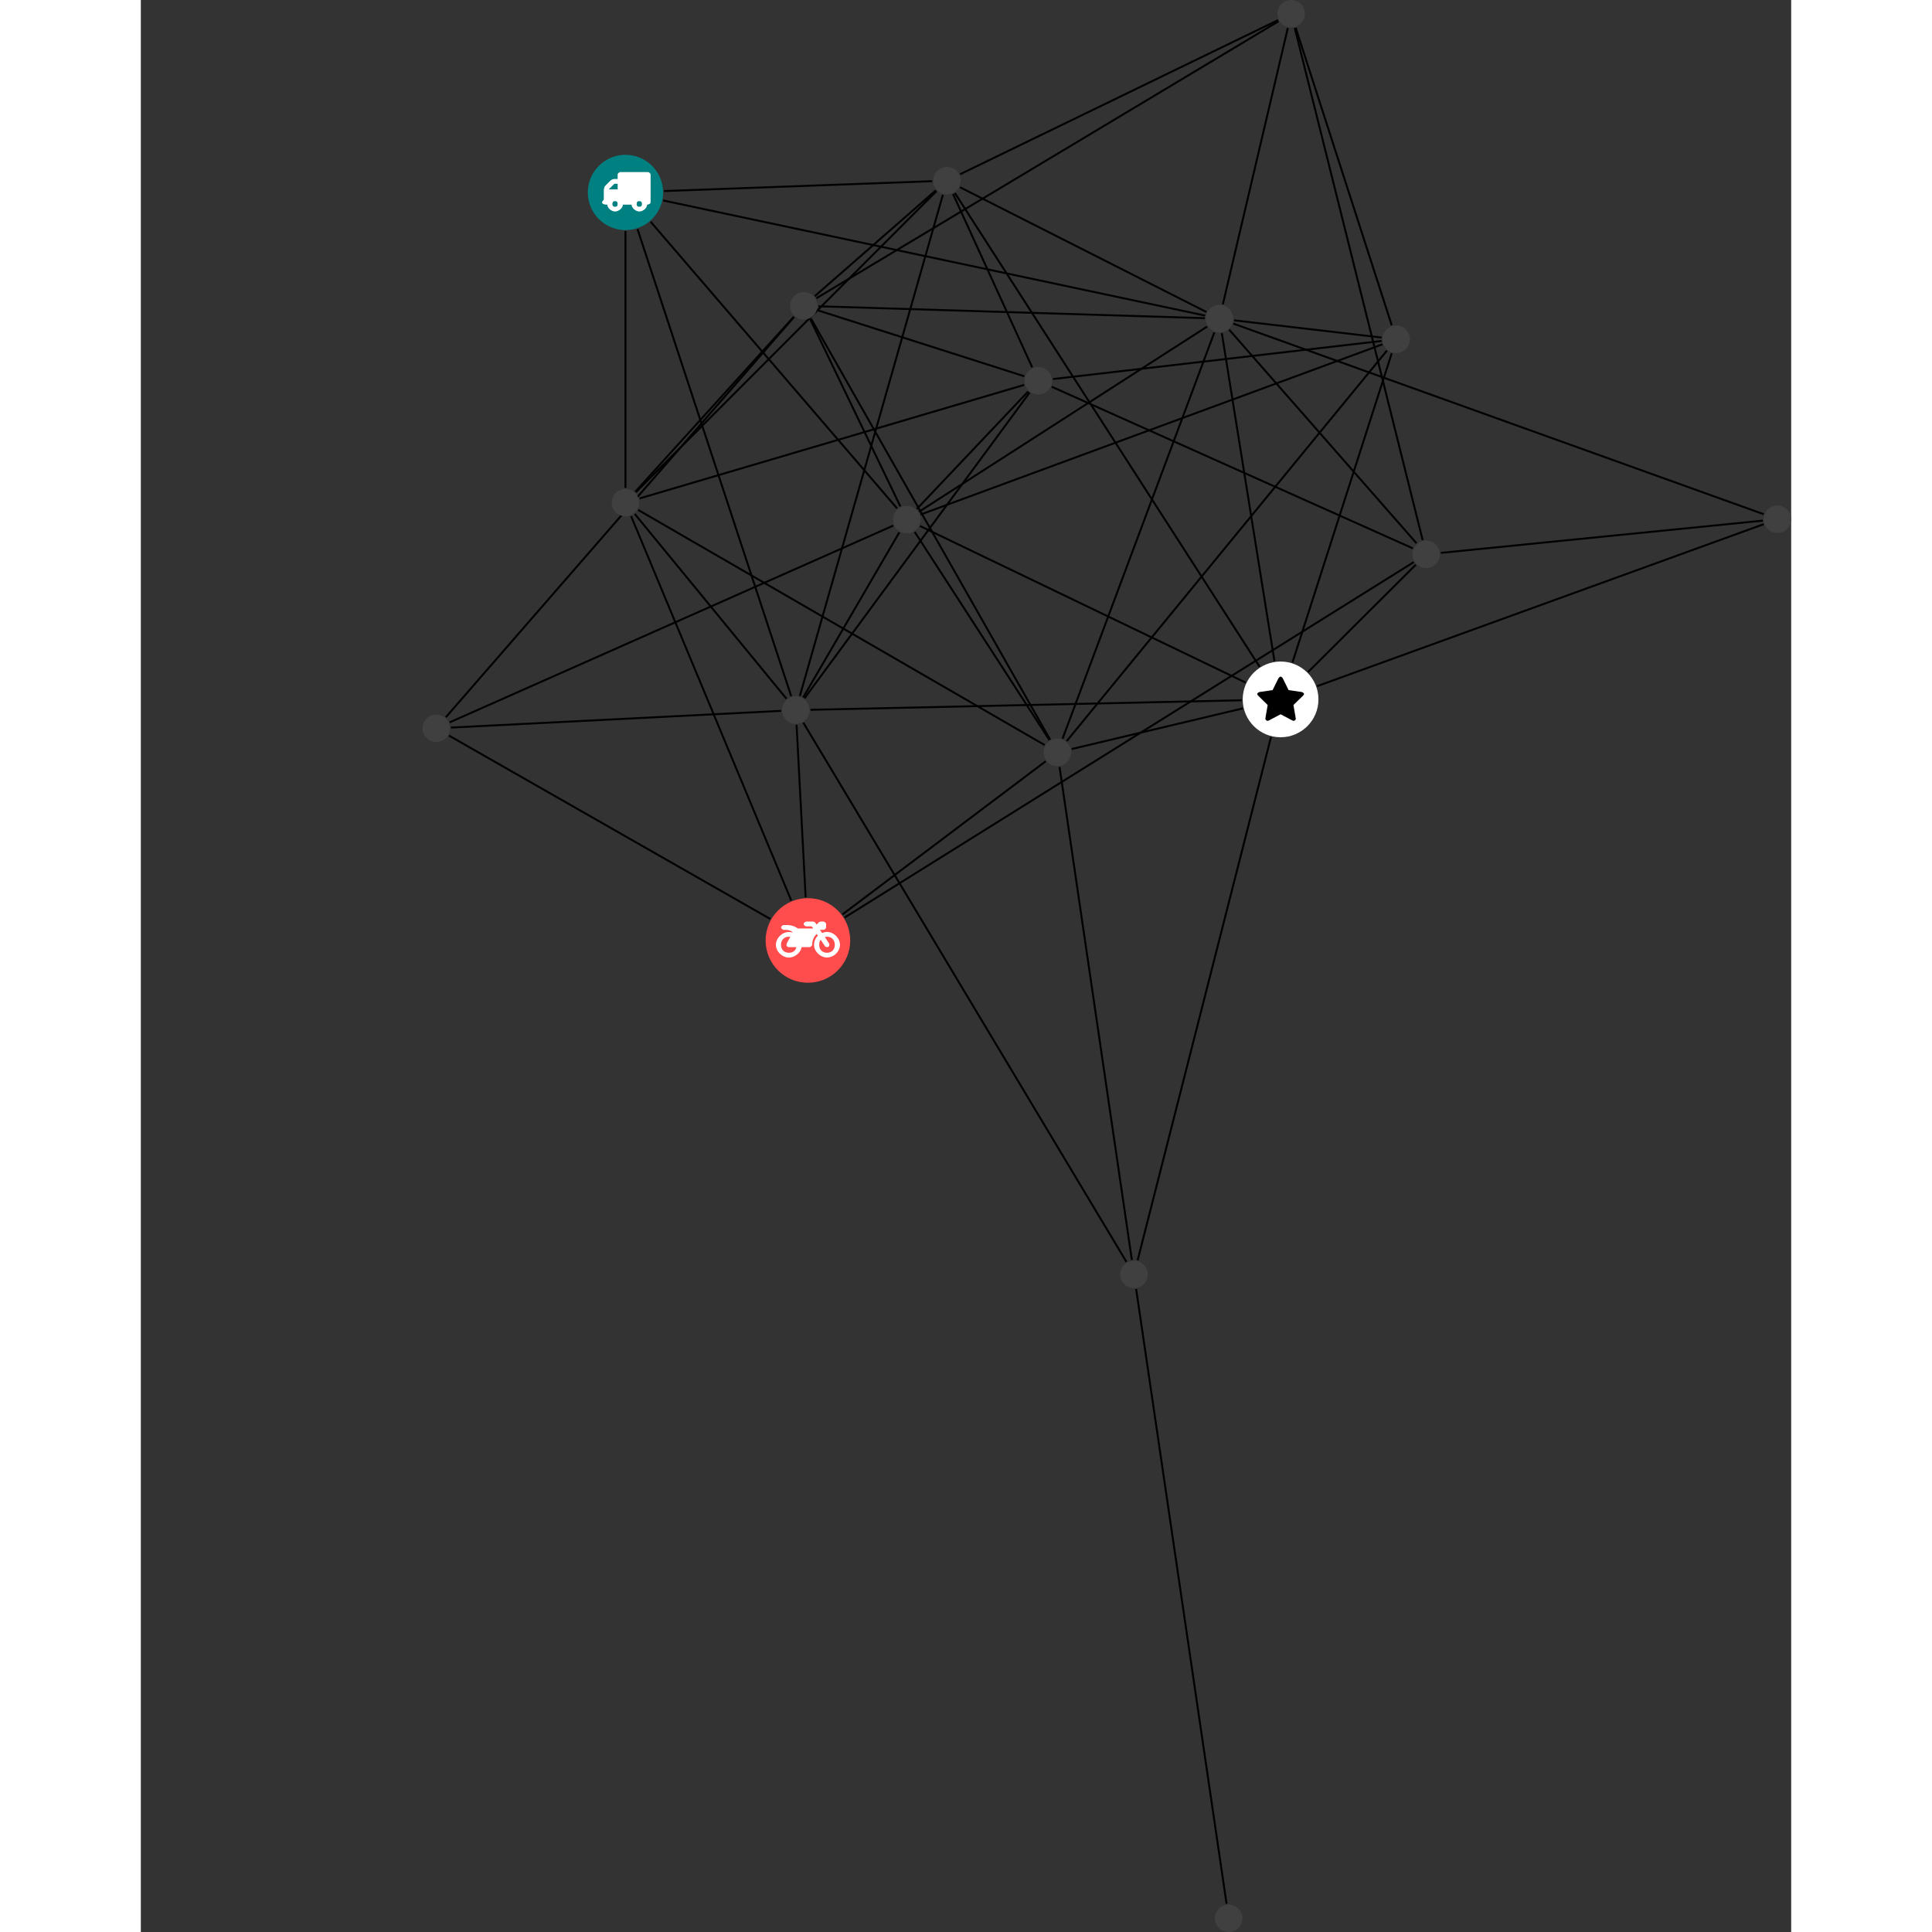 <?xml version="1.0" encoding="UTF-8"?>
<svg xmlns="http://www.w3.org/2000/svg" xmlns:xlink="http://www.w3.org/1999/xlink" width="396.708pt" height="396.708pt" viewBox="-57.834 0.000 338.875 396.708" version="1.1">
<rect x="-57.834" y="0.000" width="338.875" height="396.708" fill="#333333" stroke="none"/>
<defs>
<g>
<symbol overflow="visible" id="glyph0-0">
<path style="stroke:none;" d="M 1.422 -0.75 L 1.422 -7.922 L 3.562 -7.922 L 3.562 -0.891 L 1.422 -0.891 Z M 0.625 0 L 4.531 0 L 4.531 -8.812 L 0.438 -8.812 L 0.438 0 Z M 0.625 0 "/>
</symbol>
<symbol overflow="visible" id="glyph0-1">
<path style="stroke:none;" d="M 3.375 -0.844 C 3.375 -0.453 3.234 -0.266 2.844 -0.266 C 2.469 -0.266 2.297 -0.453 2.297 -0.844 C 2.297 -1.219 2.469 -1.422 2.844 -1.422 C 3.234 -1.422 3.375 -1.219 3.375 -0.844 Z M 1.594 -3.688 L 1.594 -3.859 C 1.594 -3.875 1.578 -3.875 1.594 -3.891 L 2.688 -4.969 C 2.703 -5 2.656 -4.984 2.688 -4.984 L 3.375 -4.984 L 3.375 -3.828 L 1.594 -3.828 Z M 8.359 -0.844 C 8.359 -0.453 8.219 -0.266 7.828 -0.266 C 7.453 -0.266 7.281 -0.453 7.281 -0.844 C 7.281 -1.219 7.453 -1.422 7.828 -1.422 C 8.219 -1.422 8.359 -1.219 8.359 -0.844 Z M 10.141 -6.891 C 10.141 -7.094 9.812 -7.391 9.609 -7.391 L 3.922 -7.391 C 3.719 -7.391 3.375 -7.094 3.375 -6.891 L 3.375 -5.969 L 2.672 -5.969 C 2.469 -5.969 2.078 -5.812 1.938 -5.672 L 0.844 -4.578 C 0.531 -4.266 0.531 -3.734 0.531 -3.328 L 0.531 -1.688 C 0.516 -1.688 0.172 -1.391 0.172 -1.203 C 0.172 -0.781 0.781 -0.703 1.062 -0.703 L 1.25 -0.703 C 1.25 -0.047 2.062 0.703 2.844 0.703 C 3.641 0.703 4.453 -0.047 4.453 -0.703 L 6.234 -0.703 C 6.234 -0.047 7.047 0.703 7.828 0.703 C 8.625 0.703 9.438 -0.047 9.438 -0.703 C 9.547 -0.703 10.141 -0.781 10.141 -1.203 Z M 10.141 -6.891 "/>
</symbol>
<symbol overflow="visible" id="glyph0-2">
<path style="stroke:none;" d="M 12.969 -2.906 C 12.844 -3.984 11.859 -5.016 10.781 -5.219 C 10.234 -5.328 9.703 -5.219 9.328 -5.031 L 8.875 -5.688 L 9.609 -5.688 C 9.812 -5.688 10.141 -5.984 10.141 -6.188 L 10.141 -6.891 C 10.141 -7.094 9.812 -7.391 9.609 -7.391 L 9.047 -7.391 C 8.969 -7.391 8.734 -7.312 8.656 -7.25 L 8.188 -6.766 L 7.891 -7.203 C 7.828 -7.281 7.594 -7.391 7.484 -7.391 L 6.078 -7.391 C 5.906 -7.391 5.547 -7.125 5.516 -6.953 C 5.484 -6.734 5.828 -6.406 6.047 -6.406 L 7.188 -6.406 L 7.484 -5.969 L 4.344 -5.969 C 4.141 -6.125 3.375 -6.672 2.141 -6.672 L 1.422 -6.672 C 1.219 -6.672 0.891 -6.375 0.891 -6.188 C 0.891 -5.984 1.219 -5.688 1.422 -5.688 L 1.781 -5.688 C 2.484 -5.688 2.906 -5.516 3.281 -5.188 L 3.25 -5.141 C 3.078 -5.188 2.797 -5.25 2.5 -5.25 C 1.109 -5.25 -0.172 -4 -0.172 -2.625 C -0.172 -1.25 1.109 0 2.5 0 C 3.75 0 4.953 -1.062 5.109 -2.141 L 6.766 -2.141 C 6.969 -2.141 7.281 -2.438 7.281 -2.625 C 7.281 -3.609 7.688 -4.391 8.219 -4.844 L 8.453 -4.5 C 7.969 -4.062 7.578 -3.203 7.672 -2.359 C 7.781 -1.172 8.969 -0.094 10.141 -0.016 C 11.703 0.094 13.156 -1.344 12.969 -2.906 Z M 2.5 -0.984 C 1.516 -0.984 0.875 -1.641 0.875 -2.625 C 0.875 -3.594 1.516 -4.281 2.5 -4.281 C 2.672 -4.281 2.844 -4.234 2.781 -4.25 L 2.047 -2.891 C 2 -2.781 2 -2.469 2.047 -2.359 C 2.125 -2.25 2.375 -2.141 2.5 -2.141 L 4.031 -2.141 C 3.891 -1.453 3.344 -0.984 2.5 -0.984 Z M 10.328 -0.984 C 9.344 -0.984 8.719 -1.641 8.719 -2.625 C 8.719 -3.109 8.859 -3.469 9.031 -3.641 L 9.906 -2.328 C 9.969 -2.219 10.203 -2.141 10.328 -2.141 C 10.391 -2.141 10.594 -2.188 10.641 -2.234 C 10.812 -2.344 10.844 -2.75 10.734 -2.922 L 9.875 -4.219 C 9.859 -4.219 10.094 -4.281 10.328 -4.281 C 11.297 -4.281 11.922 -3.594 11.922 -2.625 C 11.922 -1.641 11.297 -0.984 10.328 -0.984 Z M 10.328 -0.984 "/>
</symbol>
<symbol overflow="visible" id="glyph0-3">
<path style="stroke:none;" d="M 9.438 -5.078 C 9.438 -5.25 9.078 -5.453 8.938 -5.469 L 6.266 -5.859 L 5.078 -8.266 C 5.031 -8.375 4.75 -8.641 4.625 -8.641 C 4.5 -8.641 4.234 -8.375 4.172 -8.266 L 2.984 -5.859 L 0.312 -5.469 C 0.172 -5.453 -0.172 -5.25 -0.172 -5.078 C -0.172 -4.969 -0.062 -4.781 0.016 -4.719 L 1.969 -2.797 L 1.5 -0.062 C 1.5 -0.016 1.5 0.016 1.5 0.047 C 1.5 0.203 1.75 0.453 1.906 0.453 C 1.984 0.453 2.188 0.406 2.25 0.359 L 4.625 -0.891 L 7 0.359 C 7.062 0.406 7.266 0.453 7.344 0.453 C 7.5 0.453 7.75 0.203 7.75 0.047 C 7.75 0.016 7.75 -0.016 7.734 -0.062 L 7.266 -2.797 L 9.234 -4.719 C 9.297 -4.781 9.438 -4.969 9.438 -5.078 Z M 9.438 -5.078 "/>
</symbol>
</g>
<clipPath id="clip1">
  <path d="M 140 259 L 171 259 L 171 396.707 L 140 396.707 Z M 140 259 "/>
</clipPath>
<clipPath id="clip2">
  <path d="M 178 101 L 281.039 101 L 281.039 147 L 178 147 Z M 178 101 "/>
</clipPath>
<clipPath id="clip3">
  <path d="M 160 60 L 281.039 60 L 281.039 112 L 160 112 Z M 160 60 "/>
</clipPath>
<clipPath id="clip4">
  <path d="M 162 391 L 169 391 L 169 396.707 L 162 396.707 Z M 162 391 "/>
</clipPath>
<clipPath id="clip5">
  <path d="M 275 103 L 281.039 103 L 281.039 110 L 275 110 Z M 275 103 "/>
</clipPath>
</defs>
<g id="surface1">
<path style="fill:none;stroke-width:0.399;stroke-linecap:butt;stroke-linejoin:miter;stroke:rgb(0%,0%,0%);stroke-opacity:1;stroke-miterlimit:10;" d="M 0.001 -7.927 L 0.001 -60.666 " transform="matrix(1,0,0,-1,41.679,39.518)"/>
<path style="fill:none;stroke-width:0.399;stroke-linecap:butt;stroke-linejoin:miter;stroke:rgb(0%,0%,0%);stroke-opacity:1;stroke-miterlimit:10;" d="M 5.169 -6.013 L 55.79 -64.892 " transform="matrix(1,0,0,-1,41.679,39.518)"/>
<path style="fill:none;stroke-width:0.399;stroke-linecap:butt;stroke-linejoin:miter;stroke:rgb(0%,0%,0%);stroke-opacity:1;stroke-miterlimit:10;" d="M 7.755 -1.646 L 119.024 -25.283 " transform="matrix(1,0,0,-1,41.679,39.518)"/>
<path style="fill:none;stroke-width:0.399;stroke-linecap:butt;stroke-linejoin:miter;stroke:rgb(0%,0%,0%);stroke-opacity:1;stroke-miterlimit:10;" d="M 7.923 0.291 L 62.993 2.315 " transform="matrix(1,0,0,-1,41.679,39.518)"/>
<path style="fill:none;stroke-width:0.399;stroke-linecap:butt;stroke-linejoin:miter;stroke:rgb(0%,0%,0%);stroke-opacity:1;stroke-miterlimit:10;" d="M 2.477 -7.533 L 34.032 -103.427 " transform="matrix(1,0,0,-1,41.679,39.518)"/>
<path style="fill:none;stroke-width:0.399;stroke-linecap:butt;stroke-linejoin:miter;stroke:rgb(0%,0%,0%);stroke-opacity:1;stroke-miterlimit:10;" d="M 2.024 -61.447 L 34.583 -25.513 " transform="matrix(1,0,0,-1,41.679,39.518)"/>
<path style="fill:none;stroke-width:0.399;stroke-linecap:butt;stroke-linejoin:miter;stroke:rgb(0%,0%,0%);stroke-opacity:1;stroke-miterlimit:10;" d="M 1.161 -66.466 L 34.044 -145.388 " transform="matrix(1,0,0,-1,41.679,39.518)"/>
<path style="fill:none;stroke-width:0.399;stroke-linecap:butt;stroke-linejoin:miter;stroke:rgb(0%,0%,0%);stroke-opacity:1;stroke-miterlimit:10;" d="M 2.895 -62.826 L 81.88 -39.517 " transform="matrix(1,0,0,-1,41.679,39.518)"/>
<path style="fill:none;stroke-width:0.399;stroke-linecap:butt;stroke-linejoin:miter;stroke:rgb(0%,0%,0%);stroke-opacity:1;stroke-miterlimit:10;" d="M 2.614 -65.193 L 86.083 -113.47 " transform="matrix(1,0,0,-1,41.679,39.518)"/>
<path style="fill:none;stroke-width:0.399;stroke-linecap:butt;stroke-linejoin:miter;stroke:rgb(0%,0%,0%);stroke-opacity:1;stroke-miterlimit:10;" d="M 2.134 -61.548 L 63.876 0.291 " transform="matrix(1,0,0,-1,41.679,39.518)"/>
<path style="fill:none;stroke-width:0.399;stroke-linecap:butt;stroke-linejoin:miter;stroke:rgb(0%,0%,0%);stroke-opacity:1;stroke-miterlimit:10;" d="M 1.915 -66.013 L 33.063 -103.962 " transform="matrix(1,0,0,-1,41.679,39.518)"/>
<path style="fill:none;stroke-width:0.399;stroke-linecap:butt;stroke-linejoin:miter;stroke:rgb(0%,0%,0%);stroke-opacity:1;stroke-miterlimit:10;" d="M 39.481 -24.197 L 81.899 -37.744 " transform="matrix(1,0,0,-1,41.679,39.518)"/>
<path style="fill:none;stroke-width:0.399;stroke-linecap:butt;stroke-linejoin:miter;stroke:rgb(0%,0%,0%);stroke-opacity:1;stroke-miterlimit:10;" d="M 37.919 -25.998 L 56.446 -64.462 " transform="matrix(1,0,0,-1,41.679,39.518)"/>
<path style="fill:none;stroke-width:0.399;stroke-linecap:butt;stroke-linejoin:miter;stroke:rgb(0%,0%,0%);stroke-opacity:1;stroke-miterlimit:10;" d="M 38.098 -25.904 L 87.204 -112.357 " transform="matrix(1,0,0,-1,41.679,39.518)"/>
<path style="fill:none;stroke-width:0.399;stroke-linecap:butt;stroke-linejoin:miter;stroke:rgb(0%,0%,0%);stroke-opacity:1;stroke-miterlimit:10;" d="M 39.626 -23.373 L 118.958 -25.814 " transform="matrix(1,0,0,-1,41.679,39.518)"/>
<path style="fill:none;stroke-width:0.399;stroke-linecap:butt;stroke-linejoin:miter;stroke:rgb(0%,0%,0%);stroke-opacity:1;stroke-miterlimit:10;" d="M 38.88 -21.294 L 63.735 0.44 " transform="matrix(1,0,0,-1,41.679,39.518)"/>
<path style="fill:none;stroke-width:0.399;stroke-linecap:butt;stroke-linejoin:miter;stroke:rgb(0%,0%,0%);stroke-opacity:1;stroke-miterlimit:10;" d="M 39.196 -21.728 L 134.106 35.151 " transform="matrix(1,0,0,-1,41.679,39.518)"/>
<path style="fill:none;stroke-width:0.399;stroke-linecap:butt;stroke-linejoin:miter;stroke:rgb(0%,0%,0%);stroke-opacity:1;stroke-miterlimit:10;" d="M 34.63 -25.556 L -36.882 -107.752 " transform="matrix(1,0,0,-1,41.679,39.518)"/>
<path style="fill:none;stroke-width:0.399;stroke-linecap:butt;stroke-linejoin:miter;stroke:rgb(0%,0%,0%);stroke-opacity:1;stroke-miterlimit:10;" d="M 45.001 -148.884 L 161.864 -75.904 " transform="matrix(1,0,0,-1,41.679,39.518)"/>
<path style="fill:none;stroke-width:0.399;stroke-linecap:butt;stroke-linejoin:miter;stroke:rgb(0%,0%,0%);stroke-opacity:1;stroke-miterlimit:10;" d="M 44.559 -148.244 L 86.286 -116.798 " transform="matrix(1,0,0,-1,41.679,39.518)"/>
<path style="fill:none;stroke-width:0.399;stroke-linecap:butt;stroke-linejoin:miter;stroke:rgb(0%,0%,0%);stroke-opacity:1;stroke-miterlimit:10;" d="M 29.743 -149.185 L -36.242 -111.525 " transform="matrix(1,0,0,-1,41.679,39.518)"/>
<path style="fill:none;stroke-width:0.399;stroke-linecap:butt;stroke-linejoin:miter;stroke:rgb(0%,0%,0%);stroke-opacity:1;stroke-miterlimit:10;" d="M 36.997 -144.716 L 35.133 -109.306 " transform="matrix(1,0,0,-1,41.679,39.518)"/>
<g clip-path="url(#clip1)" clip-rule="nonzero">
<path style="fill:none;stroke-width:0.399;stroke-linecap:butt;stroke-linejoin:miter;stroke:rgb(0%,0%,0%);stroke-opacity:1;stroke-miterlimit:10;" d="M 123.426 -351.392 L 104.86 -225.166 " transform="matrix(1,0,0,-1,41.679,39.518)"/>
</g>
<path style="fill:none;stroke-width:0.399;stroke-linecap:butt;stroke-linejoin:miter;stroke:rgb(0%,0%,0%);stroke-opacity:1;stroke-miterlimit:10;" d="M 82.7 -40.853 L 59.833 -64.99 " transform="matrix(1,0,0,-1,41.679,39.518)"/>
<path style="fill:none;stroke-width:0.399;stroke-linecap:butt;stroke-linejoin:miter;stroke:rgb(0%,0%,0%);stroke-opacity:1;stroke-miterlimit:10;" d="M 87.77 -38.314 L 155.266 -30.49 " transform="matrix(1,0,0,-1,41.679,39.518)"/>
<path style="fill:none;stroke-width:0.399;stroke-linecap:butt;stroke-linejoin:miter;stroke:rgb(0%,0%,0%);stroke-opacity:1;stroke-miterlimit:10;" d="M 87.528 -39.896 L 161.669 -73.072 " transform="matrix(1,0,0,-1,41.679,39.518)"/>
<path style="fill:none;stroke-width:0.399;stroke-linecap:butt;stroke-linejoin:miter;stroke:rgb(0%,0%,0%);stroke-opacity:1;stroke-miterlimit:10;" d="M 83.52 -35.919 L 67.262 -0.318 " transform="matrix(1,0,0,-1,41.679,39.518)"/>
<path style="fill:none;stroke-width:0.399;stroke-linecap:butt;stroke-linejoin:miter;stroke:rgb(0%,0%,0%);stroke-opacity:1;stroke-miterlimit:10;" d="M 82.985 -41.091 L 36.766 -103.865 " transform="matrix(1,0,0,-1,41.679,39.518)"/>
<path style="fill:none;stroke-width:0.399;stroke-linecap:butt;stroke-linejoin:miter;stroke:rgb(0%,0%,0%);stroke-opacity:1;stroke-miterlimit:10;" d="M 105.165 -219.255 L 132.551 -111.822 " transform="matrix(1,0,0,-1,41.679,39.518)"/>
<path style="fill:none;stroke-width:0.399;stroke-linecap:butt;stroke-linejoin:miter;stroke:rgb(0%,0%,0%);stroke-opacity:1;stroke-miterlimit:10;" d="M 103.981 -219.193 L 89.133 -117.966 " transform="matrix(1,0,0,-1,41.679,39.518)"/>
<path style="fill:none;stroke-width:0.399;stroke-linecap:butt;stroke-linejoin:miter;stroke:rgb(0%,0%,0%);stroke-opacity:1;stroke-miterlimit:10;" d="M 102.868 -219.591 L 36.528 -108.88 " transform="matrix(1,0,0,-1,41.679,39.518)"/>
<g clip-path="url(#clip2)" clip-rule="nonzero">
<path style="fill:none;stroke-width:0.399;stroke-linecap:butt;stroke-linejoin:miter;stroke:rgb(0%,0%,0%);stroke-opacity:1;stroke-miterlimit:10;" d="M 142.02 -101.373 L 233.712 -68.115 " transform="matrix(1,0,0,-1,41.679,39.518)"/>
</g>
<path style="fill:none;stroke-width:0.399;stroke-linecap:butt;stroke-linejoin:miter;stroke:rgb(0%,0%,0%);stroke-opacity:1;stroke-miterlimit:10;" d="M 127.333 -100.638 L 60.477 -68.49 " transform="matrix(1,0,0,-1,41.679,39.518)"/>
<path style="fill:none;stroke-width:0.399;stroke-linecap:butt;stroke-linejoin:miter;stroke:rgb(0%,0%,0%);stroke-opacity:1;stroke-miterlimit:10;" d="M 136.962 -96.498 L 157.344 -33.017 " transform="matrix(1,0,0,-1,41.679,39.518)"/>
<path style="fill:none;stroke-width:0.399;stroke-linecap:butt;stroke-linejoin:miter;stroke:rgb(0%,0%,0%);stroke-opacity:1;stroke-miterlimit:10;" d="M 140.173 -98.466 L 162.286 -76.435 " transform="matrix(1,0,0,-1,41.679,39.518)"/>
<path style="fill:none;stroke-width:0.399;stroke-linecap:butt;stroke-linejoin:miter;stroke:rgb(0%,0%,0%);stroke-opacity:1;stroke-miterlimit:10;" d="M 126.762 -105.939 L 91.63 -114.283 " transform="matrix(1,0,0,-1,41.679,39.518)"/>
<path style="fill:none;stroke-width:0.399;stroke-linecap:butt;stroke-linejoin:miter;stroke:rgb(0%,0%,0%);stroke-opacity:1;stroke-miterlimit:10;" d="M 133.258 -96.22 L 122.454 -28.888 " transform="matrix(1,0,0,-1,41.679,39.518)"/>
<path style="fill:none;stroke-width:0.399;stroke-linecap:butt;stroke-linejoin:miter;stroke:rgb(0%,0%,0%);stroke-opacity:1;stroke-miterlimit:10;" d="M 130.208 -97.384 L 67.641 -0.111 " transform="matrix(1,0,0,-1,41.679,39.518)"/>
<path style="fill:none;stroke-width:0.399;stroke-linecap:butt;stroke-linejoin:miter;stroke:rgb(0%,0%,0%);stroke-opacity:1;stroke-miterlimit:10;" d="M 126.548 -104.271 L 37.993 -106.228 " transform="matrix(1,0,0,-1,41.679,39.518)"/>
<path style="fill:none;stroke-width:0.399;stroke-linecap:butt;stroke-linejoin:miter;stroke:rgb(0%,0%,0%);stroke-opacity:1;stroke-miterlimit:10;" d="M 233.544 -67.384 L 167.426 -74.005 " transform="matrix(1,0,0,-1,41.679,39.518)"/>
<g clip-path="url(#clip3)" clip-rule="nonzero">
<path style="fill:none;stroke-width:0.399;stroke-linecap:butt;stroke-linejoin:miter;stroke:rgb(0%,0%,0%);stroke-opacity:1;stroke-miterlimit:10;" d="M 233.708 -66.064 L 124.813 -26.931 " transform="matrix(1,0,0,-1,41.679,39.518)"/>
</g>
<path style="fill:none;stroke-width:0.399;stroke-linecap:butt;stroke-linejoin:miter;stroke:rgb(0%,0%,0%);stroke-opacity:1;stroke-miterlimit:10;" d="M 60.587 -66.138 L 155.434 -31.185 " transform="matrix(1,0,0,-1,41.679,39.518)"/>
<path style="fill:none;stroke-width:0.399;stroke-linecap:butt;stroke-linejoin:miter;stroke:rgb(0%,0%,0%);stroke-opacity:1;stroke-miterlimit:10;" d="M 59.395 -69.712 L 87.055 -112.447 " transform="matrix(1,0,0,-1,41.679,39.518)"/>
<path style="fill:none;stroke-width:0.399;stroke-linecap:butt;stroke-linejoin:miter;stroke:rgb(0%,0%,0%);stroke-opacity:1;stroke-miterlimit:10;" d="M 60.294 -65.548 L 119.434 -27.541 " transform="matrix(1,0,0,-1,41.679,39.518)"/>
<path style="fill:none;stroke-width:0.399;stroke-linecap:butt;stroke-linejoin:miter;stroke:rgb(0%,0%,0%);stroke-opacity:1;stroke-miterlimit:10;" d="M 54.997 -68.404 L -36.101 -108.806 " transform="matrix(1,0,0,-1,41.679,39.518)"/>
<path style="fill:none;stroke-width:0.399;stroke-linecap:butt;stroke-linejoin:miter;stroke:rgb(0%,0%,0%);stroke-opacity:1;stroke-miterlimit:10;" d="M 56.235 -69.787 L 36.497 -103.685 " transform="matrix(1,0,0,-1,41.679,39.518)"/>
<path style="fill:none;stroke-width:0.399;stroke-linecap:butt;stroke-linejoin:miter;stroke:rgb(0%,0%,0%);stroke-opacity:1;stroke-miterlimit:10;" d="M 156.352 -32.474 L 90.606 -112.65 " transform="matrix(1,0,0,-1,41.679,39.518)"/>
<path style="fill:none;stroke-width:0.399;stroke-linecap:butt;stroke-linejoin:miter;stroke:rgb(0%,0%,0%);stroke-opacity:1;stroke-miterlimit:10;" d="M 155.27 -29.794 L 124.973 -26.259 " transform="matrix(1,0,0,-1,41.679,39.518)"/>
<path style="fill:none;stroke-width:0.399;stroke-linecap:butt;stroke-linejoin:miter;stroke:rgb(0%,0%,0%);stroke-opacity:1;stroke-miterlimit:10;" d="M 157.341 -27.271 L 137.622 33.827 " transform="matrix(1,0,0,-1,41.679,39.518)"/>
<path style="fill:none;stroke-width:0.399;stroke-linecap:butt;stroke-linejoin:miter;stroke:rgb(0%,0%,0%);stroke-opacity:1;stroke-miterlimit:10;" d="M 162.434 -72.037 L 123.966 -28.177 " transform="matrix(1,0,0,-1,41.679,39.518)"/>
<path style="fill:none;stroke-width:0.399;stroke-linecap:butt;stroke-linejoin:miter;stroke:rgb(0%,0%,0%);stroke-opacity:1;stroke-miterlimit:10;" d="M 163.692 -71.377 L 137.426 33.772 " transform="matrix(1,0,0,-1,41.679,39.518)"/>
<path style="fill:none;stroke-width:0.399;stroke-linecap:butt;stroke-linejoin:miter;stroke:rgb(0%,0%,0%);stroke-opacity:1;stroke-miterlimit:10;" d="M 89.751 -112.154 L 120.919 -28.736 " transform="matrix(1,0,0,-1,41.679,39.518)"/>
<path style="fill:none;stroke-width:0.399;stroke-linecap:butt;stroke-linejoin:miter;stroke:rgb(0%,0%,0%);stroke-opacity:1;stroke-miterlimit:10;" d="M 119.282 -24.544 L 68.7 1.065 " transform="matrix(1,0,0,-1,41.679,39.518)"/>
<path style="fill:none;stroke-width:0.399;stroke-linecap:butt;stroke-linejoin:miter;stroke:rgb(0%,0%,0%);stroke-opacity:1;stroke-miterlimit:10;" d="M 122.665 -22.97 L 136.005 33.764 " transform="matrix(1,0,0,-1,41.679,39.518)"/>
<path style="fill:none;stroke-width:0.399;stroke-linecap:butt;stroke-linejoin:miter;stroke:rgb(0%,0%,0%);stroke-opacity:1;stroke-miterlimit:10;" d="M 68.723 3.745 L 133.981 35.385 " transform="matrix(1,0,0,-1,41.679,39.518)"/>
<path style="fill:none;stroke-width:0.399;stroke-linecap:butt;stroke-linejoin:miter;stroke:rgb(0%,0%,0%);stroke-opacity:1;stroke-miterlimit:10;" d="M 65.18 -0.474 L 35.805 -103.392 " transform="matrix(1,0,0,-1,41.679,39.518)"/>
<path style="fill:none;stroke-width:0.399;stroke-linecap:butt;stroke-linejoin:miter;stroke:rgb(0%,0%,0%);stroke-opacity:1;stroke-miterlimit:10;" d="M -35.847 -109.877 L 31.962 -106.447 " transform="matrix(1,0,0,-1,41.679,39.518)"/>
<path style=" stroke:none;fill-rule:nonzero;fill:rgb(0%,50%,50%);fill-opacity:1;" d="M 49.406 39.52 C 49.406 35.25 45.949 31.789 41.68 31.789 C 37.41 31.789 33.949 35.25 33.949 39.52 C 33.949 43.785 37.41 47.246 41.68 47.246 C 45.949 47.246 49.406 43.785 49.406 39.52 Z M 49.406 39.52 "/>
<g style="fill:rgb(100%,100%,100%);fill-opacity:1;">
  <use xlink:href="#glyph0-1" x="36.698" y="42.721"/>
</g>
<path style=" stroke:none;fill-rule:nonzero;fill:rgb(25%,25%,25%);fill-opacity:1;" d="M 44.496 103.199 C 44.496 101.645 43.234 100.383 41.68 100.383 C 40.121 100.383 38.859 101.645 38.859 103.199 C 38.859 104.754 40.121 106.016 41.68 106.016 C 43.234 106.016 44.496 104.754 44.496 103.199 Z M 44.496 103.199 "/>
<path style=" stroke:none;fill-rule:nonzero;fill:rgb(25%,25%,25%);fill-opacity:1;" d="M 81.105 62.797 C 81.105 61.238 79.844 59.977 78.285 59.977 C 76.73 59.977 75.469 61.238 75.469 62.797 C 75.469 64.352 76.73 65.613 78.285 65.613 C 79.844 65.613 81.105 64.352 81.105 62.797 Z M 81.105 62.797 "/>
<path style=" stroke:none;fill-rule:nonzero;fill:rgb(100%,29.999%,29.999%);fill-opacity:1;" d="M 87.828 193.109 C 87.828 188.309 83.941 184.422 79.141 184.422 C 74.344 184.422 70.457 188.309 70.457 193.109 C 70.457 197.906 74.344 201.793 79.141 201.793 C 83.941 201.793 87.828 197.906 87.828 193.109 Z M 87.828 193.109 "/>
<g style="fill:rgb(100%,100%,100%);fill-opacity:1;">
  <use xlink:href="#glyph0-2" x="72.741" y="196.62"/>
</g>
<g clip-path="url(#clip4)" clip-rule="nonzero">
<path style=" stroke:none;fill-rule:nonzero;fill:rgb(25%,25%,25%);fill-opacity:1;" d="M 168.363 393.891 C 168.363 392.332 167.102 391.07 165.543 391.07 C 163.988 391.07 162.727 392.332 162.727 393.891 C 162.727 395.445 163.988 396.707 165.543 396.707 C 167.102 396.707 168.363 395.445 168.363 393.891 Z M 168.363 393.891 "/>
</g>
<path style=" stroke:none;fill-rule:nonzero;fill:rgb(25%,25%,25%);fill-opacity:1;" d="M 129.27 78.18 C 129.27 76.625 128.008 75.363 126.453 75.363 C 124.895 75.363 123.633 76.625 123.633 78.18 C 123.633 79.738 124.895 81 126.453 81 C 128.008 81 129.27 79.738 129.27 78.18 Z M 129.27 78.18 "/>
<path style=" stroke:none;fill-rule:nonzero;fill:rgb(25%,25%,25%);fill-opacity:1;" d="M 148.914 261.695 C 148.914 260.137 147.652 258.875 146.098 258.875 C 144.539 258.875 143.277 260.137 143.277 261.695 C 143.277 263.25 144.539 264.512 146.098 264.512 C 147.652 264.512 148.914 263.25 148.914 261.695 Z M 148.914 261.695 "/>
<path style=" stroke:none;fill-rule:nonzero;fill:rgb(100%,100%,100%);fill-opacity:1;" d="M 183.973 143.609 C 183.973 139.316 180.492 135.836 176.199 135.836 C 171.906 135.836 168.422 139.316 168.422 143.609 C 168.422 147.902 171.906 151.387 176.199 151.387 C 180.492 151.387 183.973 147.902 183.973 143.609 Z M 183.973 143.609 "/>
<g style="fill:rgb(0%,0%,0%);fill-opacity:1;">
  <use xlink:href="#glyph0-3" x="171.577" y="147.56"/>
</g>
<g clip-path="url(#clip5)" clip-rule="nonzero">
<path style=" stroke:none;fill-rule:nonzero;fill:rgb(25%,25%,25%);fill-opacity:1;" d="M 281.043 106.602 C 281.043 105.047 279.781 103.785 278.223 103.785 C 276.668 103.785 275.406 105.047 275.406 106.602 C 275.406 108.16 276.668 109.422 278.223 109.422 C 279.781 109.422 281.043 108.16 281.043 106.602 Z M 281.043 106.602 "/>
</g>
<path style=" stroke:none;fill-rule:nonzero;fill:rgb(25%,25%,25%);fill-opacity:1;" d="M 102.254 106.695 C 102.254 105.141 100.992 103.879 99.434 103.879 C 97.879 103.879 96.617 105.141 96.617 106.695 C 96.617 108.254 97.879 109.516 99.434 109.516 C 100.992 109.516 102.254 108.254 102.254 106.695 Z M 102.254 106.695 "/>
<path style=" stroke:none;fill-rule:nonzero;fill:rgb(25%,25%,25%);fill-opacity:1;" d="M 202.762 69.66 C 202.762 68.105 201.5 66.844 199.941 66.844 C 198.387 66.844 197.125 68.105 197.125 69.66 C 197.125 71.215 198.387 72.477 199.941 72.477 C 201.5 72.477 202.762 71.215 202.762 69.66 Z M 202.762 69.66 "/>
<path style=" stroke:none;fill-rule:nonzero;fill:rgb(25%,25%,25%);fill-opacity:1;" d="M 208.918 113.82 C 208.918 112.266 207.656 111.004 206.102 111.004 C 204.543 111.004 203.281 112.266 203.281 113.82 C 203.281 115.379 204.543 116.641 206.102 116.641 C 207.656 116.641 208.918 115.379 208.918 113.82 Z M 208.918 113.82 "/>
<path style=" stroke:none;fill-rule:nonzero;fill:rgb(25%,25%,25%);fill-opacity:1;" d="M 133.191 154.496 C 133.191 152.941 131.93 151.68 130.371 151.68 C 128.816 151.68 127.555 152.941 127.555 154.496 C 127.555 156.055 128.816 157.316 130.371 157.316 C 131.93 157.316 133.191 156.055 133.191 154.496 Z M 133.191 154.496 "/>
<path style=" stroke:none;fill-rule:nonzero;fill:rgb(25%,25%,25%);fill-opacity:1;" d="M 166.469 65.426 C 166.469 63.871 165.207 62.609 163.652 62.609 C 162.094 62.609 160.832 63.871 160.832 65.426 C 160.832 66.98 162.094 68.242 163.652 68.242 C 165.207 68.242 166.469 66.98 166.469 65.426 Z M 166.469 65.426 "/>
<path style=" stroke:none;fill-rule:nonzero;fill:rgb(25%,25%,25%);fill-opacity:1;" d="M 110.504 37.09 C 110.504 35.535 109.242 34.273 107.688 34.273 C 106.129 34.273 104.867 35.535 104.867 37.09 C 104.867 38.645 106.129 39.906 107.688 39.906 C 109.242 39.906 110.504 38.645 110.504 37.09 Z M 110.504 37.09 "/>
<path style=" stroke:none;fill-rule:nonzero;fill:rgb(25%,25%,25%);fill-opacity:1;" d="M 181.191 2.816 C 181.191 1.262 179.93 0 178.371 0 C 176.816 0 175.555 1.262 175.555 2.816 C 175.555 4.375 176.816 5.637 178.371 5.637 C 179.93 5.637 181.191 4.375 181.191 2.816 Z M 181.191 2.816 "/>
<path style=" stroke:none;fill-rule:nonzero;fill:rgb(25%,25%,25%);fill-opacity:1;" d="M 5.637 149.547 C 5.637 147.988 4.375 146.727 2.816 146.727 C 1.262 146.727 0 147.988 0 149.547 C 0 151.102 1.262 152.363 2.816 152.363 C 4.375 152.363 5.637 151.102 5.637 149.547 Z M 5.637 149.547 "/>
<path style=" stroke:none;fill-rule:nonzero;fill:rgb(25%,25%,25%);fill-opacity:1;" d="M 79.473 145.809 C 79.473 144.254 78.211 142.992 76.656 142.992 C 75.102 142.992 73.84 144.254 73.84 145.809 C 73.84 147.367 75.102 148.629 76.656 148.629 C 78.211 148.629 79.473 147.367 79.473 145.809 Z M 79.473 145.809 "/>
</g>
</svg>
